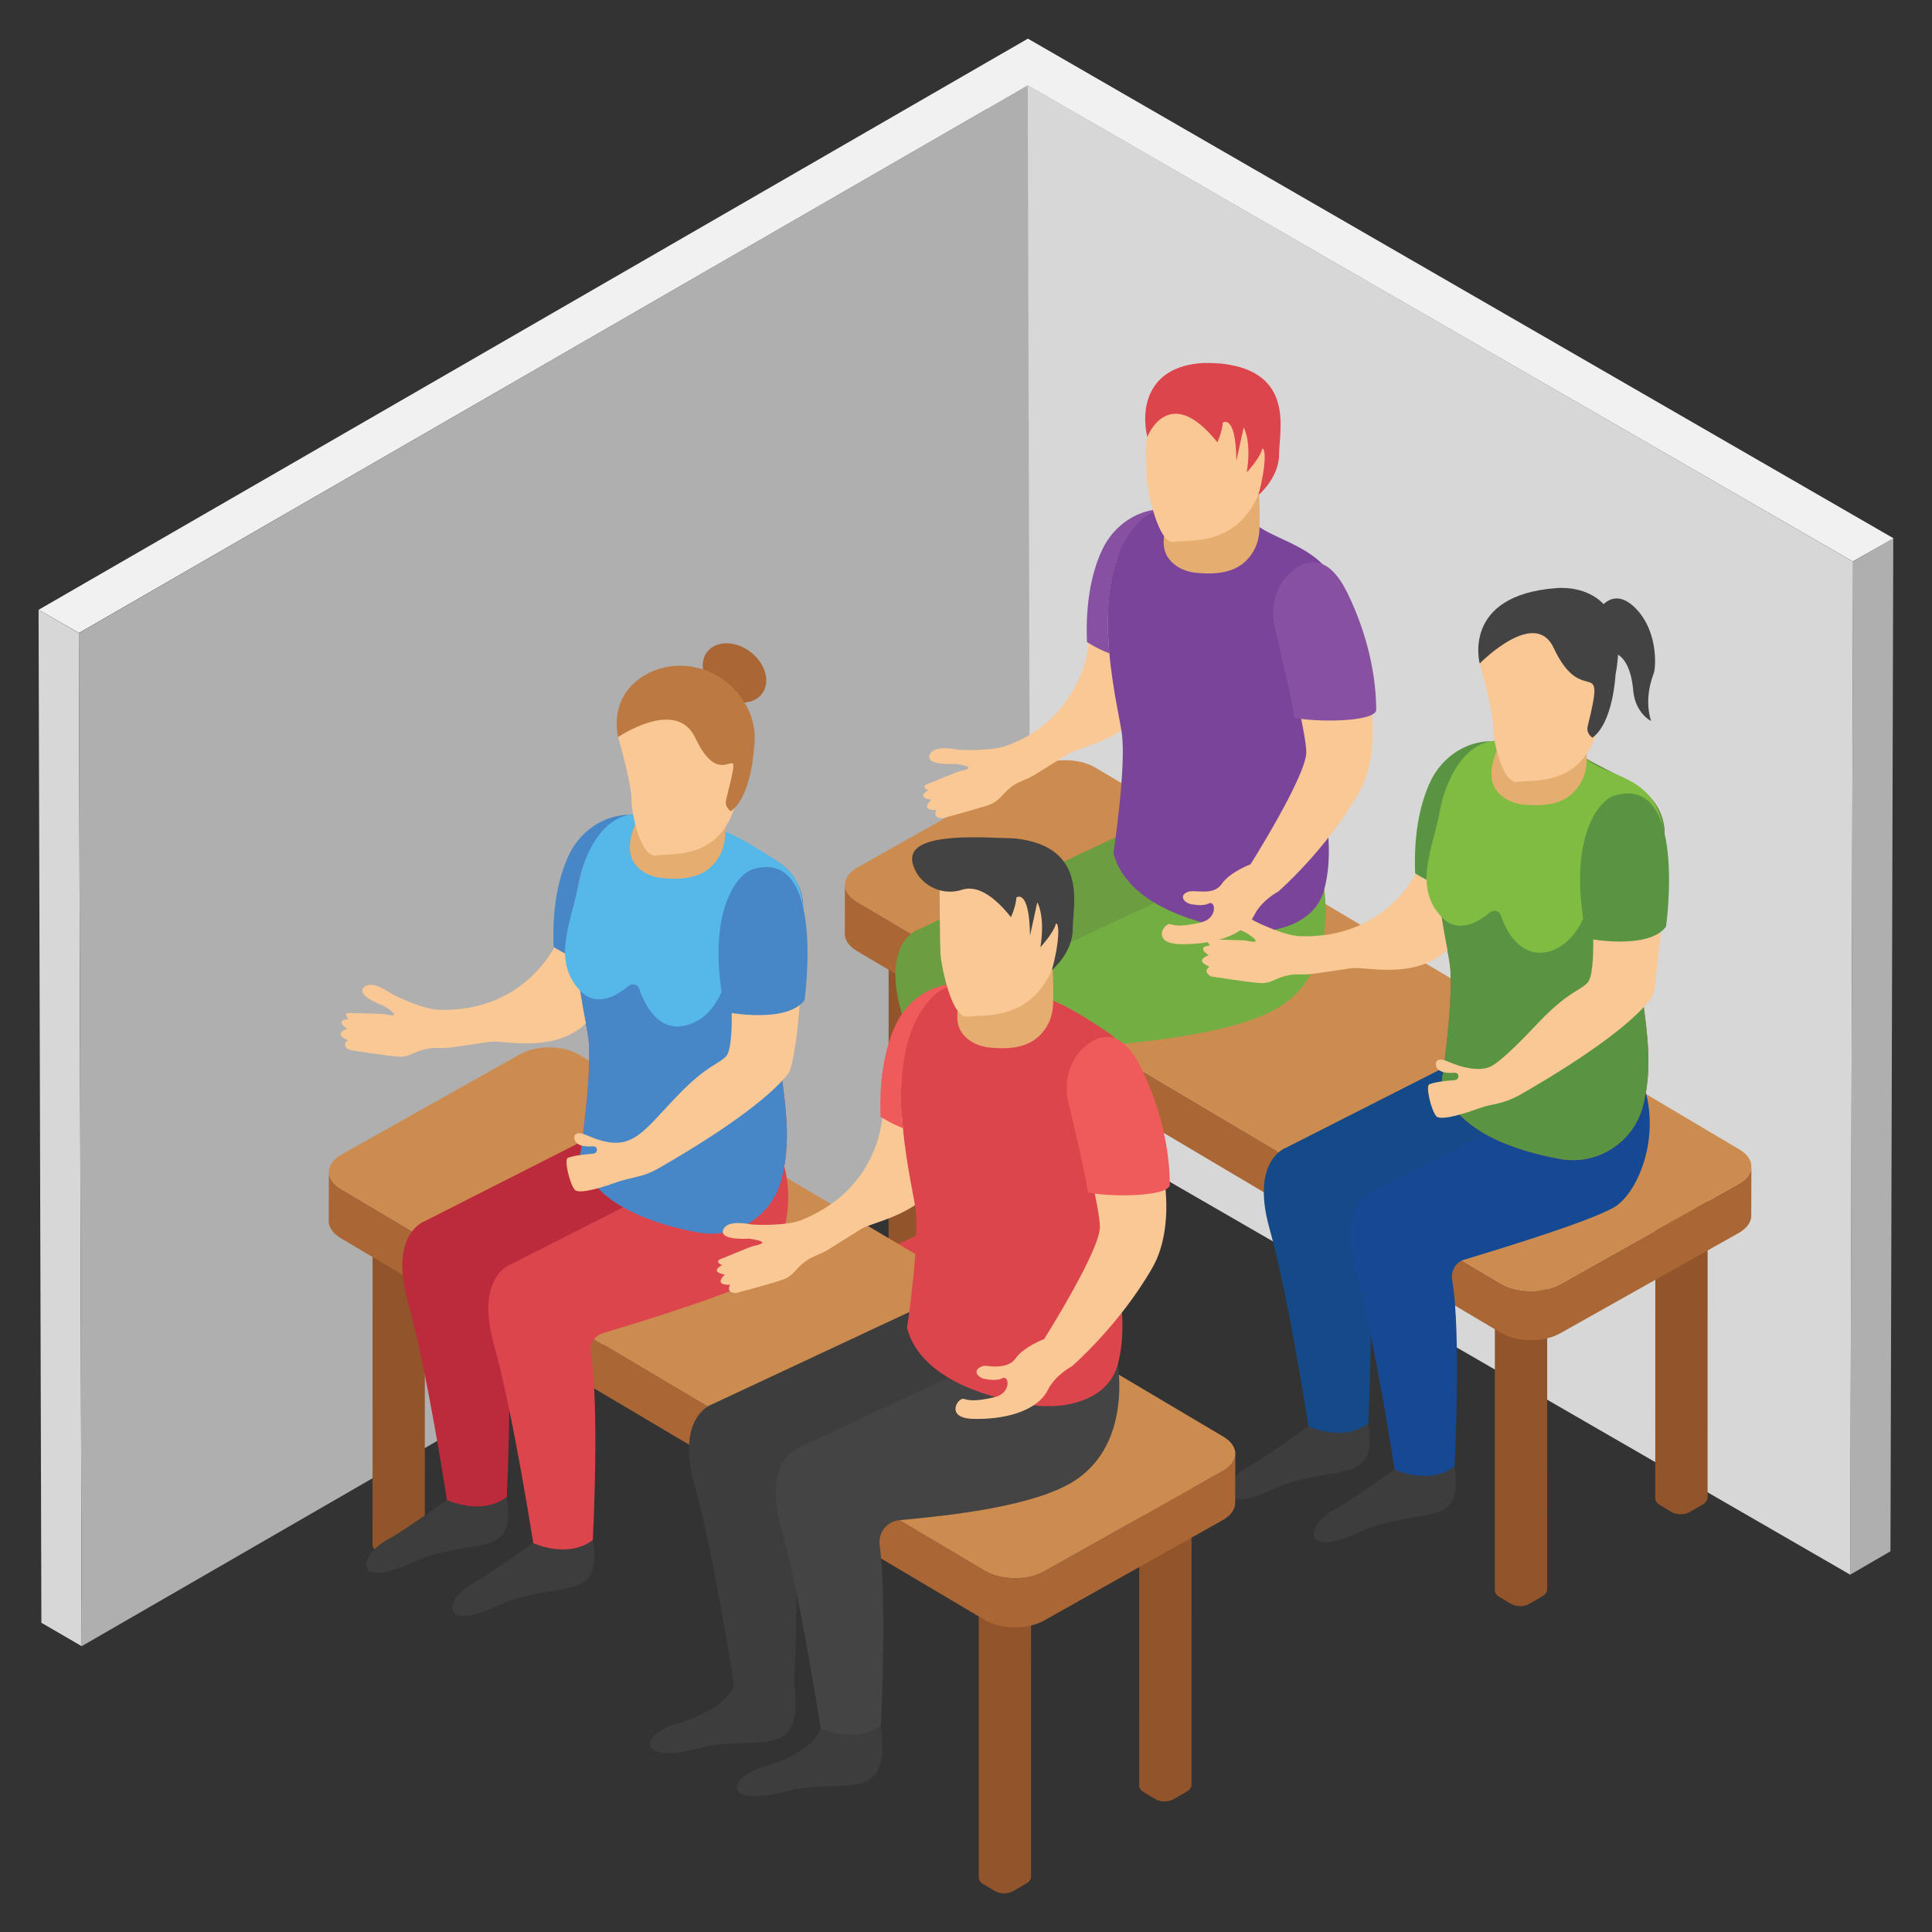 <svg xmlns="http://www.w3.org/2000/svg" enable-background="new 0 0 50 50" viewBox="0 0 50 50"><rect x="0" y="0" width="50" height="50" fill="#333333" stroke="none"/><polygon fill="#B0AFB0" points="47.883 40.752 48.925 40.147 48.998 13.929 47.956 14.534"/><polygon fill="#D7D7D7" points="25.555 1.601 25.482 27.819 47.883 40.752 47.956 14.534"/><polygon fill="#D7D7D7" points="2.114 42.603 1.071 41.997 .998 15.779 2.041 16.385"/><polygon fill="#F1F1F1" points="49.002 13.93 47.952 14.53 26.602 2.21 2.042 16.38 1.002 15.78 26.602 1"/><polygon fill="#B0AFB0" points="26.598 2.207 26.671 28.425 2.114 42.603 2.041 16.385"/><path fill="#92542A" d="M39.841 33.404l-.348.201c-.08.046-.221.046-.301 0l-.305-.181c-.028-.016-.039-.033-.04-.04l-.08-.001-0-0v0l-.08-.002c0 .002 0 .003 0 .005l-.001 7.764c0 .071.044.137.119.18l.306.181c.065.038.148.056.231.056.083 0 .167-.019.231-.056l.349-.201c.075-.044.118-.109.118-.179l.001-7.768h-.16C39.879 33.373 39.867 33.389 39.841 33.404zM44.112 30.986L44.112 30.986 44.112 30.986h-.08c0 .006-.008.023-.038.04l-.348.201c-.08.046-.221.046-.301 0l-.305-.181c-.032-.018-.04-.035-.04-.042h-.08 0l0 0h-.081l-.001 7.767c0 .071.044.137.119.18l.306.181c.065.038.148.056.231.056.083 0 .166-.019.231-.056l.349-.201c.075-.044.118-.109.118-.179l.001-7.768H44.112zM24.153 24.792l-.349.201c-.08.046-.221.046-.301 0l-.306-.181c-.028-.016-.04-.032-.04-.042h-.16l-.001 7.768c0 .071.044.137.119.18l.305.181c.065.038.148.056.232.056.083 0 .166-.019.231-.056l.348-.201c.075-.043.118-.109.118-.179l.001-7.768h-.16C24.191 24.761 24.179 24.777 24.153 24.792zM28.424 22.374L28.424 22.374h-.08c0 .006-.008.023-.038.04l-.35.201c-.079.047-.22.046-.3 0l-.306-.181c-.027-.016-.04-.032-.04-.042h-.08 0l0 0h-.08l-.001 7.766c-.001.071.043.138.119.182l.305.181c.065.038.148.056.231.056.083 0 .167-.019.231-.056l.348-.201c.075-.043.118-.108.118-.179l.001-7.768H28.424L28.424 22.374z"/><path fill="#AA6735" d="M45.01,30.631l-4.617,2.595c-0.423,0.246-1.11,0.246-1.537,0L22.188,23.343
							c-0.214-0.124-0.321-0.286-0.321-0.448l-0.004,1.273c-0.001,0.162,0.106,0.324,0.321,0.448l16.669,9.883
							c0.426,0.246,1.114,0.246,1.537,0l4.617-2.595c0.21-0.122,0.315-0.281,0.315-0.441l0.004-1.273
							C45.325,30.349,45.22,30.509,45.01,30.631z"/><path fill="#CC8B4F" d="M45.004,29.741c0.426,0.246,0.429,0.644,0.006,0.89l-4.617,2.595
								c-0.423,0.246-1.11,0.246-1.537,0L22.188,23.343c-0.426-0.246-0.428-0.645-0.005-0.89l4.617-2.595
								c0.423-0.246,1.109-0.246,1.536,0.001L45.004,29.741z"/><path fill="#DD454D" d="M24.335,31.324c0,0-0.133,0.608-1.482,0.996c-0.951,0.274-1.05,1.067,0.564,0.639
				c1.49-0.395,2.763,0.433,2.476-1.712C25.814,30.655,24.335,31.324,24.335,31.324z"/><path fill="#6D9D41" d="M31.682,21.44c-0.463-0.946-2.568,0.116-2.568,0.116l-5.351,2.503
								c0,0-0.946,0.309-0.444,2.105c0.502,1.796,1.016,5.16,1.016,5.16s0.896,0.425,1.558-0.077
								c0,0,0.172-3.317-0.044-4.767c-0.043-0.287,0.119-0.562,0.397-0.645c1.267-0.38,4.465-1.362,4.912-1.701
								C31.718,23.708,32.145,22.387,31.682,21.44z"/><path fill="#DD454D" d="M26.58,32.443c0,0-0.133,0.608-1.482,0.996c-0.951,0.274-1.05,1.067,0.564,0.639
									c1.49-0.395,2.763,0.433,2.476-1.712C28.059,31.775,26.58,32.443,26.58,32.443z"/><path fill="#73AE43" d="M34.124,22.271c-0.284-1.015-2.765,0.404-2.765,0.404l-5.351,2.503
									c0,0-0.946,0.309-0.444,2.105c0.502,1.796,1.016,5.16,1.016,5.16s0.896,0.425,1.558-0.077
									c0,0,0.164-3.175-0.031-4.67c-0.042-0.323,0.19-0.612,0.514-0.641c1.262-0.115,3.471-0.348,4.514-1.01
									C34.418,25.229,34.474,23.524,34.124,22.271z"/><path fill="#F9C895" d="M28.815,16.623c-0.324,0.013-0.586-0.029-0.633-0.037
												c-0.102,1.212-0.966,2.283-2.032,2.671c-0.364,0.193-1.261,0.153-1.326,0.148
												c-0.069-0.004-0.659-0.15-0.767,0.136c-0.104,0.285,0.668,0.227,0.668,0.227
												c0.648,0.093,0.195,0.172,0.104,0.193c-0.085,0.023-0.759,0.305-0.759,0.305
												c-0.278,0.084-0.083,0.17-0.038,0.184c-0.35,0.192,0.066,0.248,0.066,0.248
												c-0.307,0.302,0.14,0.263,0.14,0.263c-0.124,0.217,0.148,0.217,0.148,0.217s0.985-0.261,1.238-0.358
												c0.311-0.119,0.386-0.429,0.791-0.595c0.294-0.121,0.265-0.105,1.212-0.706
												c0.314-0.2,1.638-0.371,2.107-1.447C29.495,17.724,29.142,17.215,28.815,16.623z"/><path fill="#8850A0" d="M30.141,13.174c-0.693-0.011-1.318,0.42-1.613,1.047
								c-0.234,0.495-0.443,1.262-0.398,2.393c0,0,0.011,0.005,0.016,0.011c0.042,0.026,0.265,0.17,0.568,0.286
								c-0.073-0.588-0.068-1.58,0.145-2.297c0.19-0.64,0.679-1.146,1.284-1.43
								c0.012-0.005,0.018-0.009,0.019-0.009C30.153,13.174,30.147,13.174,30.141,13.174z"/><path fill="#794499" d="M34.15,18.945c0.368-0.511,0.456-2.34,0.476-3.338
								c0.028-1.376-1.679-1.606-2.104-2.031c-0.13-0.13-1.321-0.31-2.058-0.411
								c-0.296-0.041-0.718,0.091-0.935,0.297c-1.49,1.406-0.614,4.686-0.497,5.512
								c0.122,0.866-0.216,3.107-0.216,3.107c0.329,1.243,1.907,1.76,3.091,1.975
								c0.962,0.174,2.115-0.093,2.365-1.038C34.712,21.359,33.755,19.493,34.15,18.945z"/><path fill="#E5AE70" d="M30.246,13.449c0.608-1.364,2.183-1.693,2.183-1.693s0.209,0.717,0.166,1.942
								c-0.008,0.234-0.076,0.469-0.223,0.669c-0.239,0.326-0.624,0.541-1.434,0.455
								c-0.427-0.046-0.775-0.32-0.814-0.674C30.102,13.955,30.125,13.72,30.246,13.449z"/><path fill="#F9C895" d="M31.545,10.24c-0.348,0.077-0.685,0.159-0.975,0.233
								c-0.533,0.135-0.918,0.605-0.913,1.111c0.003,0.268,0.009,0.553,0.022,0.786
								c0.022,0.385,0.304,1.716,0.703,1.654c0.399-0.063,1.57,0.122,2.163-1.169
								c0.108-0.235,0.439-1.114,0.521-1.798C33.105,10.748,32.533,10.02,31.545,10.24z"/><path fill="#DD454D" d="M33.103,11.757c0,0.613-0.539,1.06-0.539,1.06c0.204-0.738,0.197-1.227,0.103-1.204
					c-0.046,0.229-0.401,0.613-0.401,0.613c0.132-0.82-0.08-1.163-0.08-1.163l-0.189,0.865
					c-0.011-1.232-0.35-0.992-0.35-0.992c-0.023,0.264-0.143,0.51-0.143,0.51
					c-1.261-1.576-1.811-0.138-1.811-0.138c-0.161-0.665-0.052-1.834,1.456-1.914
					c0.166-0.006,0.321,0.006,0.476,0.017C33.522,9.63,33.103,11.143,33.103,11.757z"/><path fill="#F9C895" d="M34.351,18.425c-0.264,0-0.506-0.032-0.732-0.086c0.101,0.467,0.182,0.901,0.188,1.118
					c0.017,0.596-1.444,2.912-1.444,2.912s-0.516,0.189-0.739,0.499c-0.229,0.348-0.732,0.126-0.906,0.224
					c-0.074,0.034-0.149,0.103-0.074,0.206c0.04,0.046,0.097,0.08,0.155,0.097
					c0.115,0.023,0.35,0.057,0.476-0.011c0.189-0.103,0.252,0.395-0.212,0.493c-0.459,0.103-0.625,0.086-0.774,0.04
					c-0.155-0.051-0.504,0.493,0.229,0.516c0.739,0.023,1.651-0.16,1.949-0.762
					c0.189-0.373,0.608-0.596,0.613-0.596c0,0,1.238-1.072,2.086-2.556c0.316-0.547,0.441-1.371,0.306-2.304
					C35.146,18.347,34.774,18.425,34.351,18.425z"/><path fill="#8850A0" d="M33.498,18.573c0.51,0.119,2.048,0.123,2.119-0.189c-0.005-0.911-0.224-1.957-0.734-3.014
					c-0.471-0.976-0.988-0.928-1.387-0.636c-0.465,0.341-0.645,0.955-0.501,1.537
					C33.16,16.941,33.393,17.93,33.498,18.573z"/><path fill="#3D3D3D" d="M33.863,36.916c0,0-1.206,0.854-1.472,0.99c-0.875,0.449-0.941,1.341,0.56,0.635
								s2.739,0,2.46-1.701C35.315,36.254,33.863,36.916,33.863,36.916z"/><path fill="#144A87" d="M37.602,27.511l-4.308,2.186c0,0-0.94,0.307-0.441,2.091
											c0.499,1.784,1.01,5.127,1.01,5.127s0.89,0.422,1.548-0.077c0,0,0.223-4.305-0.161-5.226
											c0,0,3.827-1.119,4.384-1.542c0.556-0.422,0.981-1.735,0.521-2.675
											C39.694,26.456,37.602,27.511,37.602,27.511z"/><path fill="#3D3D3D" d="M36.093,38.028c0,0-1.206,0.854-1.472,0.99c-0.875,0.449-0.941,1.341,0.56,0.635
									c1.501-0.706,2.739,0,2.46-1.701C37.546,37.366,36.093,38.028,36.093,38.028z"/><path fill="#164993" d="M41.86,31.186c-0.437,0.339-2.968,1.114-3.976,1.417
									c-0.214,0.071-0.339,0.285-0.303,0.517c0.241,1.382,0.062,4.831,0.062,4.831
									c-0.66,0.499-1.551,0.081-1.551,0.081s-0.508-3.343-1.007-5.135c-0.499-1.783,0.437-2.086,0.437-2.086
									l4.314-2.184c0,0,2.46-1.417,2.745-0.401C42.93,29.465,42.422,30.758,41.86,31.186z"/><path fill="#DD454D" d="M42.606,24.917c0.366-0.508,0.453-2.325,0.473-3.317
								c0.01-0.476-0.23-0.917-0.625-1.181c-0.623-0.417-1.329-0.7-1.466-0.837
								c-0.129-0.129-1.313-0.308-2.045-0.409c-0.294-0.04-0.713,0.091-0.929,0.295
								c-1.48,1.397-0.61,4.657-0.494,5.477c0.121,0.86-0.214,3.087-0.214,3.087
								c0.327,1.235,1.895,1.749,3.071,1.962c0.956,0.173,1.891-0.423,2.14-1.362
								C42.955,26.985,42.214,25.461,42.606,24.917z"/><path fill="#589441" d="M42.606,24.917c0.366-0.508,0.453-2.325,0.473-3.317
								c0.01-0.476-0.23-0.917-0.625-1.181c-0.623-0.417-1.329-0.7-1.466-0.837
								c-0.129-0.129-1.313-0.308-2.045-0.409c-0.294-0.04-0.713,0.091-0.929,0.295
								c-1.48,1.397-0.61,4.657-0.494,5.477c0.121,0.86-0.214,3.087-0.214,3.087
								c0.327,1.235,1.895,1.749,3.071,1.962c0.956,0.173,1.891-0.423,2.14-1.362
								C42.955,26.985,42.214,25.461,42.606,24.917z"/><path fill="#F9C895" d="M37.203,22.898c-0.3-0.117-0.522-0.261-0.561-0.287
											c-0.187,0.343-0.878,1.395-2.361,1.587c-0.252,0.031-0.426,0.039-0.556,0.031
											c-0.409,0.03-1.208-0.365-1.265-0.396c-0.061-0.031-0.539-0.4-0.752-0.182
											c-0.209,0.217,0.517,0.474,0.517,0.474c0.552,0.343,0.109,0.235,0.017,0.217
											c-0.087-0.013-0.813-0.026-0.813-0.026c-0.287-0.035-0.143,0.122-0.109,0.152
											c-0.396,0.035-0.039,0.252-0.039,0.252c-0.4,0.152,0.022,0.295,0.022,0.295
											c-0.2,0.148,0.048,0.257,0.048,0.257s1,0.156,1.269,0.17c0.27,0.013,0.364-0.111,0.622-0.178
											c0.149-0.039,0.259-0.049,0.336-0.047c0.138,0.003,0.278,0.005,0.414-0.016
											c0.393-0.059,0.641-0.091,0.972-0.142c0.365-0.057,1.639,0.317,2.495-0.474
											C37.381,24.172,37.264,23.568,37.203,22.898z"/><path fill="#589441" d="M38.623,19.183c-0.688-0.011-1.309,0.418-1.603,1.04
											c-0.232,0.492-0.44,1.254-0.396,2.378c0,0,0.011,0.005,0.016,0.011c0.042,0.026,0.264,0.169,0.564,0.285
											c-0.011-0.084-0.016-0.174-0.021-0.258c-0.043-0.678-0.021-1.397,0.165-2.024
											c0.189-0.636,0.675-1.139,1.275-1.421c0.011-0.005,0.018-0.009,0.019-0.009
											C38.635,19.183,38.629,19.183,38.623,19.183z"/><path fill="#80BC41" d="M37.313,23.738c0.265,0.283,0.689,0.345,1.246-0.124
									c0.097-0.079,0.247-0.044,0.283,0.08c0.573,1.653,2.032,0.943,2.263-0.362
									c0.071-0.398,0.981-0.901,1.962-1.246c0.106-2.115-1.465-1.888-2.077-2.501
									c-0.133-0.133-1.317-0.309-2.042-0.406c-0.965-0.141-1.531,0.914-1.697,1.882
									C37.054,22.019,36.585,22.972,37.313,23.738z"/><path fill="#E5AE70" d="M38.728,19.456c0.604-1.356,2.169-1.682,2.169-1.682s0.207,0.712,0.165,1.93
								c-0.008,0.233-0.075,0.466-0.222,0.664c-0.238,0.324-0.62,0.538-1.425,0.452
								c-0.424-0.045-0.77-0.318-0.809-0.67C38.584,19.959,38.608,19.725,38.728,19.456z"/><path fill="#F9C895" d="M38.295 17.171c0 0 .346 1.208.345 1.617-.001.408.25 1.513.64 1.447s1.573.128 2.022-1.225c.082-.246.315-.27.322-.986.004-.325-.968-2.323-1.925-2.092S38.295 17.171 38.295 17.171zM42.835 25.464c-.004.149-.045.291-.136.413-.654.85-2.511 1.973-3.362 2.457-.22.124-.456.206-.704.253-.111.021-.259.06-.449.129-.124.046-.899.318-1.017.168-.131-.159-.277-.78-.177-.822.173-.072.522-.096.653-.108.082 0 .123-.087.091-.146-.023-.036-.055-.05-.104-.045-.182.018-.472-.009-.472-.236 0 0-.004-.2.336-.045.336.145.756.246 1.046.136l.005-.002c.317-.128 1.063-.935 1.3-1.182.733-.761 1.02-.779 1.237-.997.259-.259.107-2.119.107-2.119l1.742-.309C43.155 23.378 42.867 24.896 42.835 25.464z"/><path fill="#589441" d="M43.117,23.981c-0.471,0.624-2.05,0.305-2.05,0.305c-0.54-2.548,0.3-3.566,0.702-3.691
		C43.681,20,43.117,23.981,43.117,23.981z"/><path fill="#444344" d="M42.801,17.417c-0.053,0.151-0.25,0.652-0.073,1.243c0,0-0.408-0.203-0.46-0.787
		c-0.1-1.143-0.709-1.007-0.709-1.007l-0.349-0.791c0,0,0.37-0.986,1.044-0.403
		C42.923,16.261,42.855,17.266,42.801,17.417z"/><path fill="#444344" d="M40.265,15.221c-2.447,0.19-1.97,1.95-1.97,1.95s1.423-1.453,1.912-0.407
		c0.76,1.625,1.367,0.064,0.883,2.029c-0.048,0.196,0.122,0.298,0.122,0.298c0.535-0.385,0.596-1.615,0.596-1.615
		C42.281,14.976,40.265,15.221,40.265,15.221z"/><g><path fill="#92542A" d="M26.485 40.837l-.348.201c-.08.046-.221.046-.301 0l-.305-.181c-.028-.016-.039-.033-.04-.04l-.08-.001-0-0v0l-.08-.002c0 .002 0 .003 0 .005l-.001 7.764c0 .071.044.137.119.18l.306.181C25.819 48.981 25.903 49 25.985 49c.083 0 .167-.019.231-.056l.349-.201c.075-.044.118-.109.118-.179l.001-7.768h-.16C26.523 40.806 26.512 40.822 26.485 40.837zM30.756 38.419L30.756 38.419 30.756 38.419h-.08c0 .006-.008.023-.038.04l-.348.201c-.08.046-.221.046-.301 0l-.305-.181c-.032-.018-.04-.035-.04-.042h-.08 0l0 0h-.081l-.001 7.767c0 .071.044.137.119.18l.306.181c.065.038.148.056.231.056.083 0 .166-.019.231-.056l.349-.201c.075-.044.118-.109.118-.179l.001-7.768H30.756zM10.797 32.225l-.349.201c-.08.046-.221.046-.301 0l-.306-.181c-.028-.016-.04-.032-.04-.042H9.642l-.001 7.768c0 .071.044.137.119.18l.305.181c.065.038.148.056.232.056.083 0 .166-.019.231-.056l.348-.201c.075-.043.118-.109.118-.179l.001-7.768h-.16C10.835 32.193 10.823 32.21 10.797 32.225zM15.068 29.807L15.068 29.807H14.988c0 .006-.008.023-.038.04l-.35.201c-.079.047-.22.046-.3 0l-.306-.181c-.027-.016-.04-.032-.04-.042h-.08 0l0 0h-.08l-.001 7.766c-.001.071.043.138.119.182l.305.181c.065.038.148.056.231.056.083 0 .167-.019.231-.056l.348-.201c.075-.043.118-.108.118-.179l.001-7.768H15.068L15.068 29.807z"/><path fill="#AA6735" d="M31.655,38.064l-4.617,2.595c-0.423,0.246-1.11,0.246-1.537,0L8.832,30.776
							c-0.214-0.124-0.321-0.286-0.321-0.448l-0.004,1.273c-0.001,0.162,0.106,0.324,0.321,0.448l16.669,9.883
							c0.426,0.246,1.114,0.246,1.537,0l4.617-2.595c0.21-0.122,0.315-0.281,0.315-0.441l0.004-1.273
							C31.97,37.782,31.864,37.942,31.655,38.064z"/><path fill="#CC8B4F" d="M31.649,37.174c0.426,0.246,0.429,0.644,0.006,0.89l-4.617,2.595
								c-0.423,0.246-1.11,0.246-1.537,0L8.832,30.776c-0.426-0.246-0.428-0.645-0.005-0.89l4.617-2.595
								c0.423-0.246,1.109-0.246,1.536,0.001L31.649,37.174z"/></g><g><path fill="#3D3D3D" d="M11.566,38.819c0,0-1.206,0.854-1.472,0.99c-0.875,0.449-0.941,1.341,0.56,0.635
									s2.739,0,2.46-1.701C13.018,38.158,11.566,38.819,11.566,38.819z"/><path fill="#BC2B3B" d="M15.306,29.415l-4.308,2.186c0,0-0.94,0.307-0.441,2.091
												c0.499,1.784,1.01,5.127,1.01,5.127s0.89,0.422,1.548-0.077c0,0,0.223-4.305-0.161-5.226
												c0,0,3.827-1.119,4.384-1.542c0.556-0.422,0.981-1.735,0.521-2.675
												C17.397,28.36,15.306,29.415,15.306,29.415z"/><path fill="#3D3D3D" d="M13.797,39.932c0,0-1.206,0.854-1.472,0.99c-0.875,0.449-0.941,1.341,0.56,0.635
										s2.739,0,2.46-1.701C15.249,39.27,13.797,39.932,13.797,39.932z"/><path fill="#DD454D" d="M19.567,33.09c-0.446,0.339-2.977,1.114-3.975,1.417
										c-0.223,0.071-0.348,0.285-0.303,0.517c0.232,1.381,0.053,4.831,0.053,4.831
										c-0.651,0.499-1.542,0.08-1.542,0.08s-0.517-3.343-1.016-5.134c-0.499-1.783,0.446-2.086,0.446-2.086
										l4.305-2.184c0,0,2.469-1.418,2.745-0.41C20.637,31.369,20.129,32.662,19.567,33.09z"/><path fill="#DD454D" d="M20.31,26.821c0.366-0.508,0.453-2.325,0.473-3.317
									c0.01-0.476-0.23-0.917-0.625-1.181c-0.623-0.417-1.329-0.7-1.466-0.837
									c-0.129-0.129-1.313-0.308-2.045-0.409c-0.294-0.04-0.713,0.091-0.929,0.295
									c-1.48,1.397-0.61,4.657-0.494,5.477c0.121,0.86-0.214,3.087-0.214,3.087
									c0.327,1.235,1.895,1.749,3.071,1.962c0.956,0.173,1.891-0.423,2.14-1.362
									C20.659,28.888,19.918,27.364,20.31,26.821z"/><path fill="#4787C7" d="M20.31,26.821c0.366-0.508,0.453-2.325,0.473-3.317
									c0.01-0.476-0.23-0.917-0.625-1.181c-0.623-0.417-1.329-0.7-1.466-0.837
									c-0.129-0.129-1.313-0.308-2.045-0.409c-0.294-0.04-0.713,0.091-0.929,0.295
									c-1.48,1.397-0.61,4.657-0.494,5.477c0.121,0.86-0.214,3.087-0.214,3.087
									c0.327,1.235,1.895,1.749,3.071,1.962c0.956,0.173,1.891-0.423,2.14-1.362
									C20.659,28.888,19.918,27.364,20.31,26.821z"/><path fill="#F9C895" d="M14.907,24.802c-0.3-0.117-0.522-0.261-0.561-0.287
												c-0.187,0.343-0.878,1.395-2.361,1.587c-0.252,0.031-0.426,0.039-0.556,0.031
												c-0.409,0.03-1.208-0.365-1.265-0.396c-0.061-0.031-0.539-0.4-0.752-0.182
												c-0.209,0.217,0.517,0.474,0.517,0.474c0.552,0.343,0.109,0.235,0.017,0.217
												c-0.087-0.013-0.813-0.026-0.813-0.026c-0.287-0.035-0.143,0.122-0.109,0.152
												c-0.396,0.035-0.039,0.252-0.039,0.252c-0.4,0.152,0.022,0.295,0.022,0.295
												c-0.2,0.148,0.048,0.257,0.048,0.257s1,0.156,1.269,0.17c0.27,0.013,0.364-0.111,0.622-0.178
												c0.149-0.039,0.259-0.049,0.336-0.047c0.138,0.003,0.278,0.005,0.414-0.016
												c0.393-0.059,0.641-0.091,0.972-0.142c0.365-0.057,1.639,0.317,2.495-0.474
												C15.085,26.076,14.968,25.471,14.907,24.802z"/><path fill="#4787C7" d="M16.326,21.086c-0.688-0.011-1.309,0.418-1.603,1.04
												c-0.232,0.492-0.44,1.254-0.396,2.378c0,0,0.011,0.005,0.016,0.011c0.042,0.026,0.264,0.169,0.564,0.285
												c-0.011-0.084-0.016-0.174-0.021-0.258c-0.043-0.678-0.021-1.397,0.165-2.024
												c0.189-0.636,0.675-1.139,1.275-1.421c0.011-0.005,0.018-0.009,0.018-0.009
												C16.339,21.086,16.333,21.086,16.326,21.086z"/><path fill="#55B8E8" d="M15.017,25.642c0.265,0.283,0.689,0.345,1.246-0.124
										c0.097-0.079,0.247-0.044,0.283,0.08c0.159,0.459,0.583,1.299,1.485,0.831
										c0.407-0.212,0.698-0.743,0.778-1.193c0.071-0.398,0.981-0.901,1.962-1.246
										c0.033-0.65,0.025-1.238-0.61-1.67c-1.458-0.966-1.748-1.001-3.509-1.238
										c-0.965-0.141-1.531,0.914-1.697,1.882C14.757,23.922,14.289,24.876,15.017,25.642z"/><path fill="#E5AE70" d="M16.431,21.359c0.604-1.356,2.169-1.682,2.169-1.682s0.207,0.712,0.165,1.93
									c-0.008,0.233-0.075,0.466-0.222,0.664c-0.238,0.324-0.62,0.538-1.425,0.452
									c-0.424-0.045-0.77-0.318-0.809-0.67C16.288,21.862,16.311,21.628,16.431,21.359z"/><path fill="#F9C895" d="M15.999,19.075c0,0,0.346,1.208,0.345,1.617c-0.001,0.408,0.25,1.513,0.64,1.447
									s1.573,0.128,2.022-1.225c0.082-0.246,0.315-0.27,0.322-0.986c0.004-0.325-0.968-2.323-1.925-2.092
									C16.445,18.067,15.999,19.075,15.999,19.075z"/><ellipse cx="19.009" cy="17.416" fill="#AA6735" rx=".893" ry=".684" transform="rotate(37.316 19.009 17.415)"/><path fill="#BC7941" d="M18.995,17.828c-0.576-0.61-1.527-0.785-2.262-0.38c-1.023,0.562-0.735,1.627-0.735,1.627
			s1.506-1.027,1.995,0.019c0.76,1.625,1.284-0.362,0.8,1.603c-0.048,0.196,0.122,0.298,0.122,0.298
			c0.535-0.385,0.596-1.615,0.596-1.615C19.613,18.705,19.339,18.192,18.995,17.828z"/><path fill="#F9C895" d="M20.403,27.78c-0.654,0.85-2.511,1.973-3.362,2.457c-0.456,0.258-0.662,0.203-1.152,0.383
			c-0.124,0.046-0.899,0.318-1.017,0.168c-0.131-0.159-0.277-0.78-0.177-0.822c0.173-0.072,0.522-0.096,0.653-0.108
			c0.082,0,0.123-0.087,0.091-0.146c-0.023-0.036-0.055-0.05-0.104-0.045c-0.182,0.018-0.472-0.009-0.472-0.236
			c0,0-0.004-0.2,0.336-0.045c1.137,0.49,1.357-0.014,2.351-1.047c0.733-0.761,1.02-0.779,1.237-0.997
			c0.259-0.259,0.107-2.119,0.107-2.119l1.742-0.309C20.835,25.244,20.589,27.531,20.403,27.78z"/><path fill="#4787C7" d="M20.821,25.885c-0.471,0.624-2.05,0.305-2.05,0.305c-0.54-2.548,0.3-3.566,0.702-3.691
			C21.384,21.904,20.821,25.885,20.821,25.885z"/></g><g><path fill="#3D3D3D" d="M18.994,43.611c0,0-0.133,0.608-1.482,0.996c-0.951,0.274-1.05,1.067,0.564,0.639
				c1.49-0.395,2.763,0.433,2.476-1.712C20.473,42.943,18.994,43.611,18.994,43.611z"/><path fill="#3D3D3D" d="M26.341 33.727c-.463-.946-2.568.116-2.568.116L18.422 36.346c0 0-.946.309-.444 2.105.502 1.796 1.016 5.16 1.016 5.16s.896.425 1.558-.077c0 0 .172-3.317-.044-4.767-.043-.287.119-.562.397-.645 1.267-.38 4.465-1.362 4.912-1.701C26.377 35.995 26.804 34.674 26.341 33.727zM21.239 44.73c0 0-.133.608-1.482.996-.951.274-1.05 1.067.564.639 1.49-.395 2.763.433 2.476-1.712C22.718 44.062 21.239 44.73 21.239 44.73z"/><path fill="#444" d="M28.783,34.558c-0.284-1.015-2.765,0.404-2.765,0.404l-5.351,2.503
									c0,0-0.946,0.309-0.444,2.105c0.502,1.796,1.016,5.16,1.016,5.16s0.896,0.425,1.558-0.077
									c0,0,0.164-3.175-0.031-4.67c-0.042-0.323,0.19-0.612,0.514-0.641c1.262-0.115,3.471-0.348,4.514-1.01
									C29.077,37.516,29.133,35.812,28.783,34.558z"/><path fill="#F9C895" d="M23.474,28.91c-0.324,0.013-0.586-0.029-0.633-0.037
												c-0.033,0.392-0.244,1.641-1.532,2.418c-0.22,0.13-0.377,0.208-0.5,0.254
												c-0.364,0.193-1.261,0.153-1.326,0.148c-0.069-0.004-0.659-0.15-0.767,0.136
												c-0.104,0.285,0.668,0.227,0.668,0.227c0.648,0.093,0.195,0.172,0.104,0.193
												c-0.085,0.023-0.759,0.305-0.759,0.305c-0.278,0.084-0.083,0.17-0.038,0.184
												c-0.35,0.192,0.066,0.248,0.066,0.248c-0.307,0.302,0.14,0.263,0.14,0.263
												c-0.124,0.217,0.148,0.217,0.148,0.217s0.985-0.261,1.238-0.358c0.254-0.097,0.291-0.25,0.5-0.416
												c0.122-0.096,0.219-0.15,0.291-0.179c0.128-0.053,0.258-0.108,0.375-0.182
												c0.339-0.213,0.553-0.344,0.838-0.524c0.314-0.2,1.638-0.371,2.107-1.447
												C24.154,30.012,23.801,29.502,23.474,28.91z"/><path fill="#EF5A5A" d="M24.8,25.461c-0.693-0.011-1.318,0.42-1.613,1.047
								c-0.234,0.495-0.443,1.262-0.398,2.393c0,0,0.011,0.005,0.016,0.011c0.042,0.026,0.265,0.17,0.568,0.286
								c-0.073-0.588-0.068-1.58,0.145-2.297c0.19-0.64,0.679-1.146,1.284-1.43
								c0.012-0.005,0.018-0.009,0.019-0.009C24.812,25.461,24.806,25.461,24.8,25.461z"/><path fill="#DD454D" d="M28.808,31.233c0.368-0.511,0.456-2.34,0.476-3.338c0.01-0.479-0.231-0.923-0.629-1.189
								c-1.455-0.975-1.76-1.011-3.533-1.254c-0.296-0.041-0.718,0.091-0.935,0.297
								c-1.49,1.406-0.614,4.686-0.497,5.512c0.122,0.866-0.216,3.107-0.216,3.107
								c0.329,1.243,1.907,1.76,3.091,1.975c0.962,0.174,2.115-0.093,2.365-1.038
								C29.371,33.646,28.414,31.78,28.808,31.233z"/><path fill="#E5AE70" d="M24.905,25.736c0.608-1.364,2.183-1.693,2.183-1.693s0.209,0.717,0.166,1.942
								c-0.008,0.234-0.076,0.469-0.223,0.669c-0.239,0.326-0.624,0.541-1.434,0.455
								c-0.427-0.046-0.775-0.32-0.814-0.674C24.761,26.242,24.785,26.007,24.905,25.736z"/><path fill="#F9C895" d="M26.204,22.527c-0.348,0.077-0.685,0.159-0.975,0.233
								c-0.533,0.135-0.918-0.295-0.913,0.211c0.003,0.268,0.009,1.454,0.022,1.687
								c0.022,0.385,0.304,1.716,0.703,1.654c0.399-0.063,1.57,0.122,2.163-1.169
								c0.108-0.235,0.439-1.114,0.521-1.798C27.764,23.035,27.192,22.307,26.204,22.527z"/><path fill="#444344" d="M26.283,21.7c-0.155-0.012-0.31-0.01-0.476-0.017c-2.105-0.099-2.353,0.309-2.139,0.803
					c0.2,0.46,0.748,0.7,1.224,0.542c0.294-0.098,0.713,0.009,1.271,0.707c0,0,0.12-0.246,0.143-0.51
					c0,0,0.338-0.241,0.35,0.992l0.189-0.865c0,0,0.212,0.344,0.08,1.163c0,0,0.355-0.384,0.401-0.613
					c0.093-0.024,0.1,0.466-0.103,1.204c0,0,0.539-0.447,0.539-1.061C27.762,23.43,28.18,21.917,26.283,21.7z"/><path fill="#F9C895" d="M29.01,30.712c-0.264,0-0.506-0.032-0.732-0.086c0.101,0.467,0.182,0.901,0.188,1.118
					c0.017,0.596-1.444,2.912-1.444,2.912s-0.516,0.189-0.739,0.499c-0.166,0.252-0.579,0.218-0.734,0.195
					c-0.063-0.011-0.12,0-0.172,0.029c-0.074,0.034-0.149,0.103-0.074,0.206c0.04,0.046,0.097,0.08,0.155,0.097
					c0.115,0.023,0.35,0.057,0.476-0.011c0.189-0.103,0.252,0.395-0.212,0.493
					c-0.459,0.103-0.625,0.086-0.774,0.04c-0.155-0.051-0.504,0.493,0.229,0.516
					c0.739,0.023,1.651-0.16,1.949-0.762c0.189-0.373,0.608-0.596,0.613-0.596c0,0,1.238-1.072,2.086-2.556
					c0.316-0.547,0.441-1.371,0.306-2.304C29.805,30.634,29.433,30.712,29.01,30.712z"/><path fill="#EF5A5A" d="M28.157,30.86c0.51,0.119,2.048,0.123,2.119-0.189c-0.005-0.911-0.224-1.957-0.734-3.014
					c-0.471-0.976-0.988-0.928-1.387-0.636c-0.465,0.341-0.645,0.955-0.501,1.537
					C27.819,29.228,28.052,30.217,28.157,30.86z"/></g></svg>